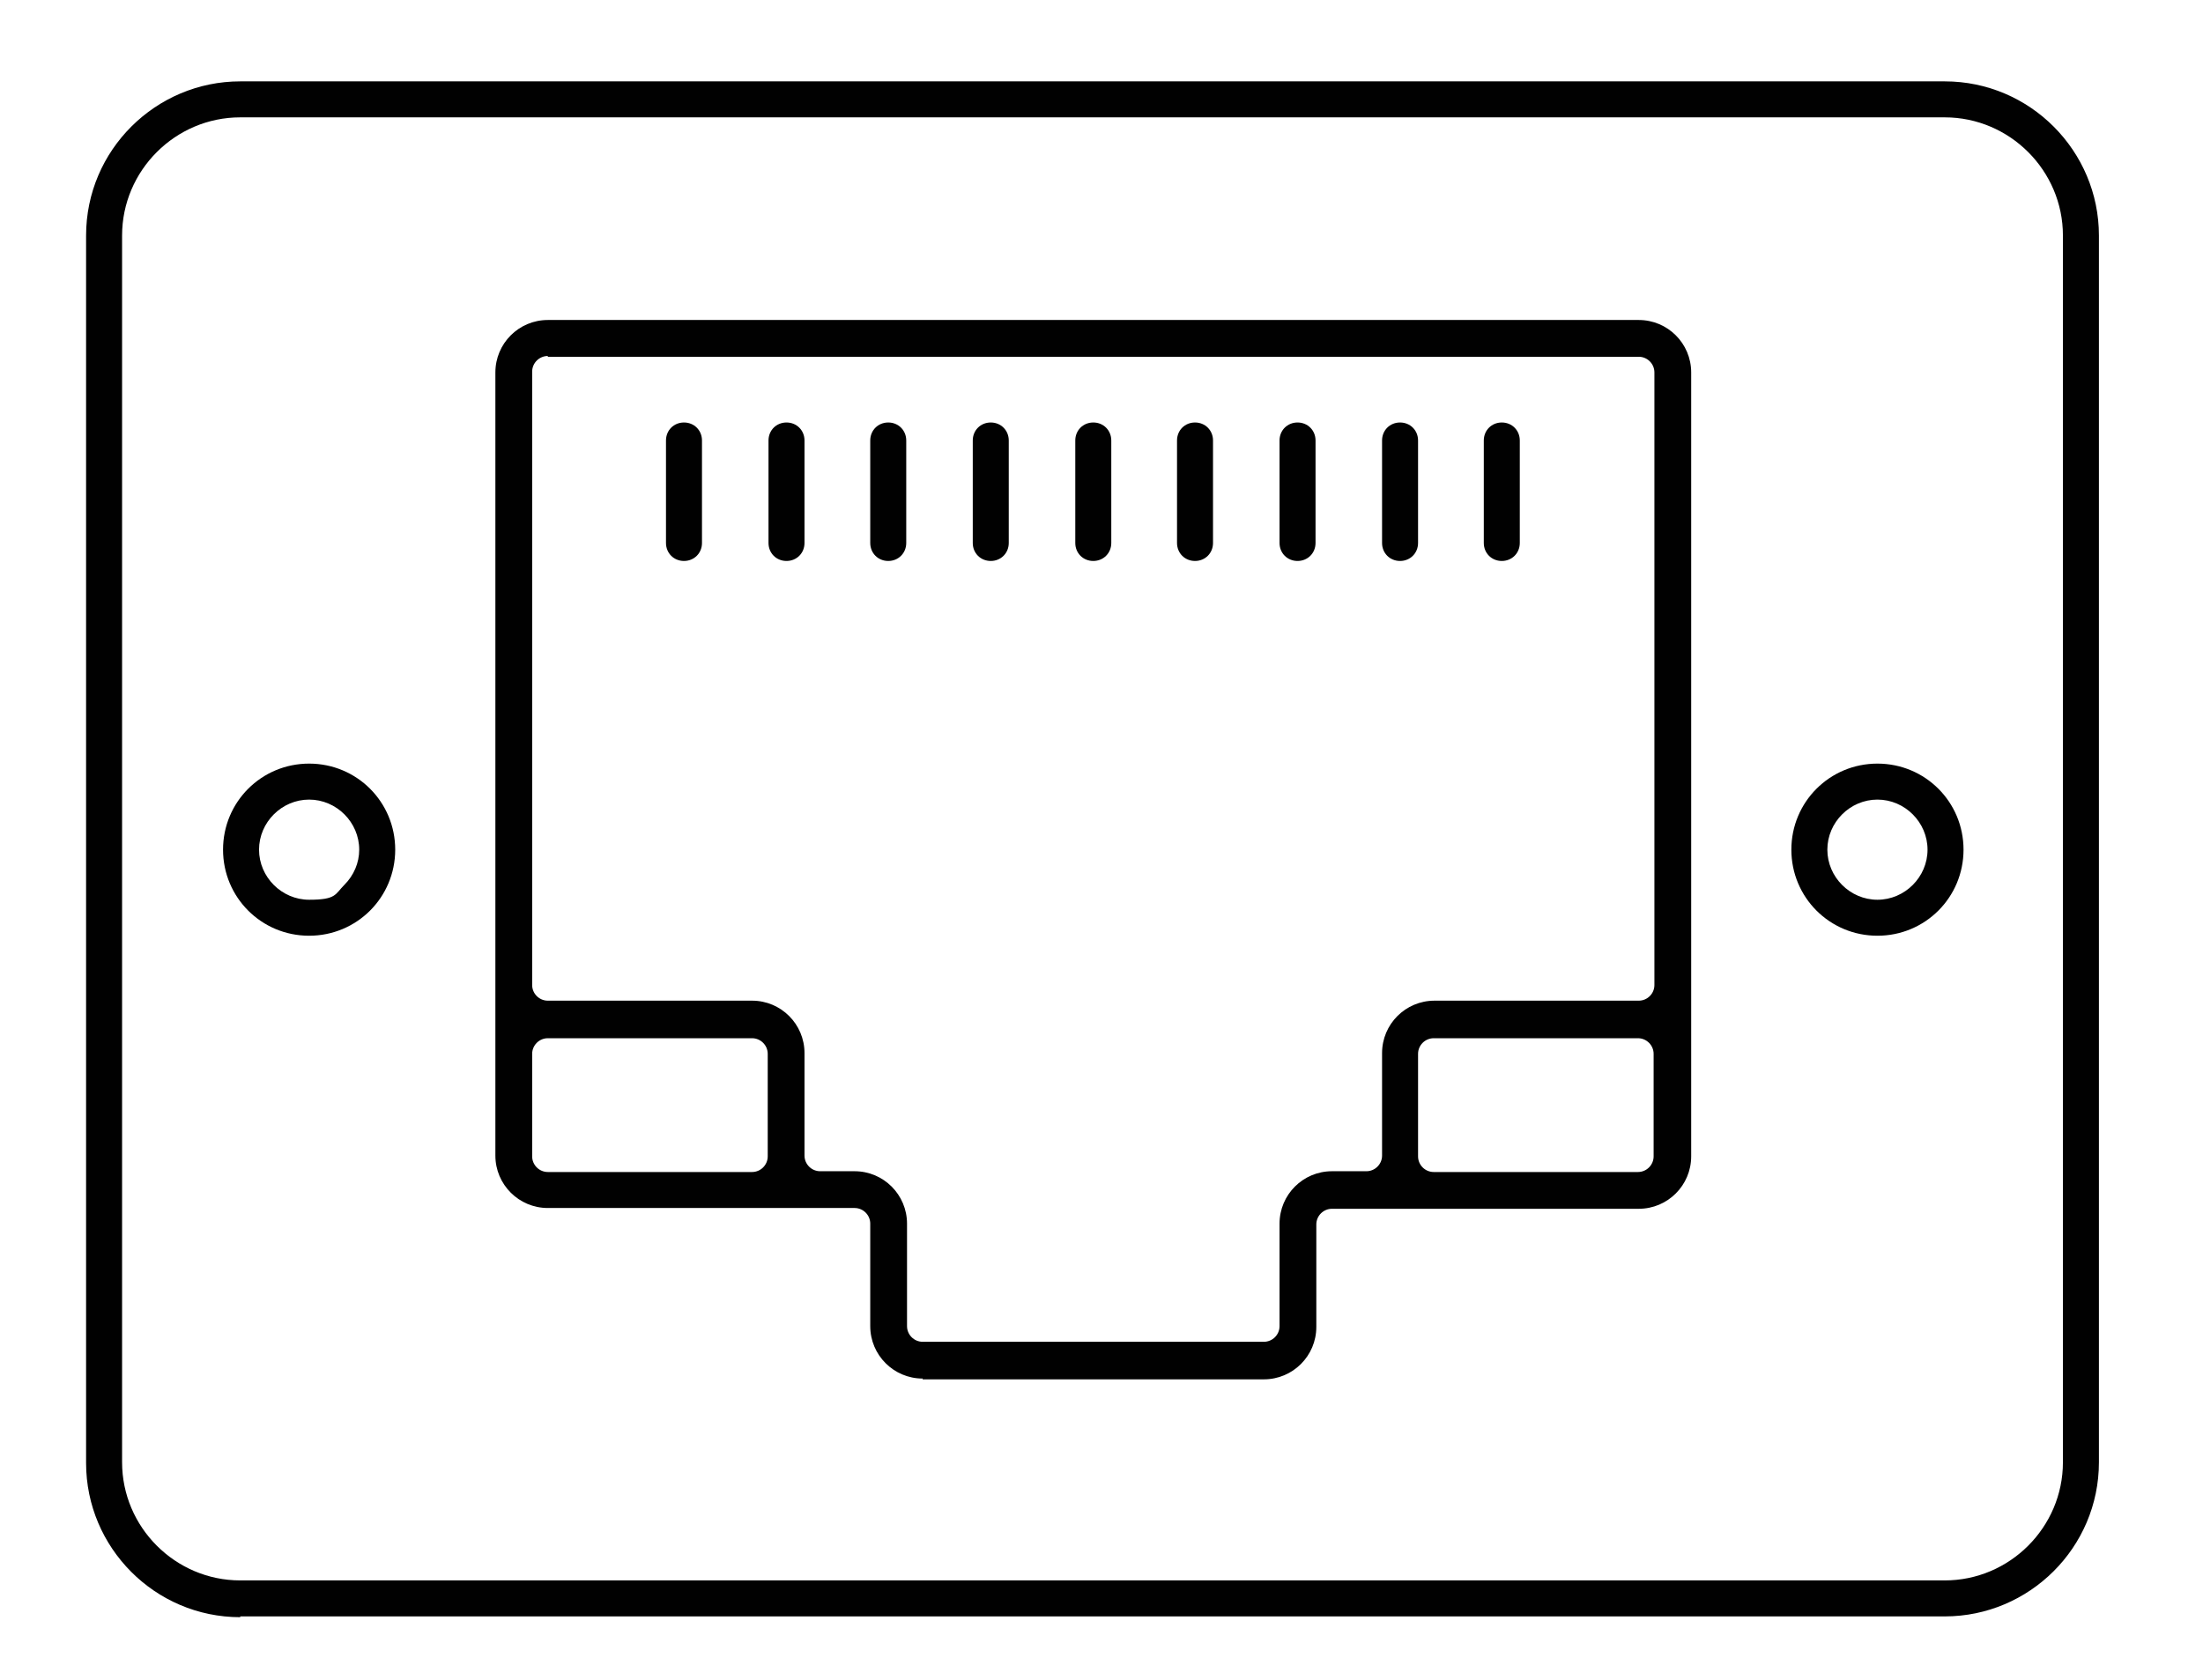 <?xml version="1.0" encoding="UTF-8"?>
<svg id="Layer_1" data-name="Layer 1" xmlns="http://www.w3.org/2000/svg" version="1.1" viewBox="0 0 281.5 214.7">
  <defs>
    <style>
      .cls-1 {
        fill: #010101;
        stroke-width: 0px;
      }
    </style>
  </defs>
  <path class="cls-1" d="M30.7,206.7c-10.9,0-19.7-8.9-19.7-19.7V30.1c0-10.9,8.9-19.7,19.7-19.7h217.8c10.9,0,19.7,8.9,19.7,19.7v156.8c0,10.9-8.9,19.7-19.7,19.7h0H30.7ZM30.7,15c-8.3,0-15.1,6.8-15.1,15.1v156.8c0,8.3,6.8,15.1,15.1,15.1h217.8c8.3,0,15.1-6.8,15.1-15.1V30.1c0-8.3-6.8-15.1-15.1-15.1,0,0-217.8,0-217.8,0Z"/>
  <path class="cls-1" d="M39.5,119.6c-6.1,0-11-4.9-11-11s4.9-11,11-11,11,4.9,11,11-4.9,11-11,11ZM39.5,102.2c-3.5,0-6.4,2.9-6.4,6.4s2.9,6.4,6.4,6.4,3.3-.7,4.5-1.9c1.2-1.2,1.9-2.8,1.9-4.5,0-3.5-2.9-6.4-6.4-6.4Z"/>
  <path class="cls-1" d="M239.9,119.6c-6.1,0-11-4.9-11-11s4.9-11,11-11,11,4.9,11,11-4.9,11-11,11ZM239.9,102.2c-3.5,0-6.4,2.9-6.4,6.4s2.9,6.4,6.4,6.4,6.4-2.9,6.4-6.4-2.9-6.4-6.4-6.4h0Z"/>
  <path class="cls-1" d="M117.9,176.2c-3.7,0-6.7-3-6.7-6.7v-13.1c0-1.1-.9-2-2-2h-39.2c-3.7,0-6.7-3-6.7-6.7V47.6c0-3.7,3-6.7,6.7-6.7h139.4c3.7,0,6.7,3,6.7,6.7v100.2c0,3.7-3,6.7-6.7,6.7h-39.2c-1.1,0-2,.9-2,2v13.1c0,3.7-3,6.7-6.7,6.7h-43.6ZM70,45.5c-1.1,0-2,.9-2,2v78.4c0,1.1.9,2,2,2h26.1c3.7,0,6.7,3,6.7,6.7v13.1c0,1.1.9,2,2,2h4.4c3.7,0,6.7,3,6.7,6.7v13.1c0,1.1.9,2,2,2h43.6c1.1,0,2-.9,2-2v-13.1c0-3.7,3-6.7,6.7-6.7h4.4c1.1,0,2-.9,2-2v-13.1c0-3.7,3-6.7,6.7-6.7h26.1c1.1,0,2-.9,2-2V47.6c0-1.1-.9-2-2-2,0,0-139.4,0-139.4,0ZM183.2,132.7c-1.1,0-2,.9-2,2v13.1c0,1.1.9,2,2,2h26.1c1.1,0,2-.9,2-2v-13.1c0-1.1-.9-2-2-2h-26.1ZM70,132.7c-1.1,0-2,.9-2,2v13.1c0,1.1.9,2,2,2h26.1c1.1,0,2-.9,2-2v-13.1c0-1.1-.9-2-2-2h-26.1Z"/>
  <path class="cls-1" d="M139.7,71.7c-1.3,0-2.3-1-2.3-2.3v-13.1c0-1.3,1-2.3,2.3-2.3s2.3,1,2.3,2.3v13.1c0,1.3-1,2.3-2.3,2.3Z"/>
  <path class="cls-1" d="M152.7,71.7c-1.3,0-2.3-1-2.3-2.3v-13.1c0-1.3,1-2.3,2.3-2.3s2.3,1,2.3,2.3v13.1c0,1.3-1,2.3-2.3,2.3Z"/>
  <path class="cls-1" d="M165.8,71.7c-1.3,0-2.3-1-2.3-2.3v-13.1c0-1.3,1-2.3,2.3-2.3s2.3,1,2.3,2.3v13.1c0,1.3-1,2.3-2.3,2.3Z"/>
  <path class="cls-1" d="M178.9,71.7c-1.3,0-2.3-1-2.3-2.3v-13.1c0-1.3,1-2.3,2.3-2.3s2.3,1,2.3,2.3v13.1c0,1.3-1,2.3-2.3,2.3Z"/>
  <path class="cls-1" d="M191.9,71.7c-1.3,0-2.3-1-2.3-2.3v-13.1c0-1.3,1-2.3,2.3-2.3s2.3,1,2.3,2.3v13.1c0,1.3-1,2.3-2.3,2.3Z"/>
  <path class="cls-1" d="M126.6,71.7c-1.3,0-2.3-1-2.3-2.3v-13.1c0-1.3,1-2.3,2.3-2.3s2.3,1,2.3,2.3v13.1c0,1.3-1,2.3-2.3,2.3Z"/>
  <path class="cls-1" d="M113.5,71.7c-1.3,0-2.3-1-2.3-2.3v-13.1c0-1.3,1-2.3,2.3-2.3s2.3,1,2.3,2.3v13.1c0,1.3-1,2.3-2.3,2.3Z"/>
  <path class="cls-1" d="M100.5,71.7c-1.3,0-2.3-1-2.3-2.3v-13.1c0-1.3,1-2.3,2.3-2.3s2.3,1,2.3,2.3v13.1c0,1.3-1,2.3-2.3,2.3Z"/>
  <path class="cls-1" d="M87.4,71.7c-1.3,0-2.3-1-2.3-2.3v-13.1c0-1.3,1-2.3,2.3-2.3s2.3,1,2.3,2.3v13.1c0,1.3-1,2.3-2.3,2.3Z"/>
</svg>